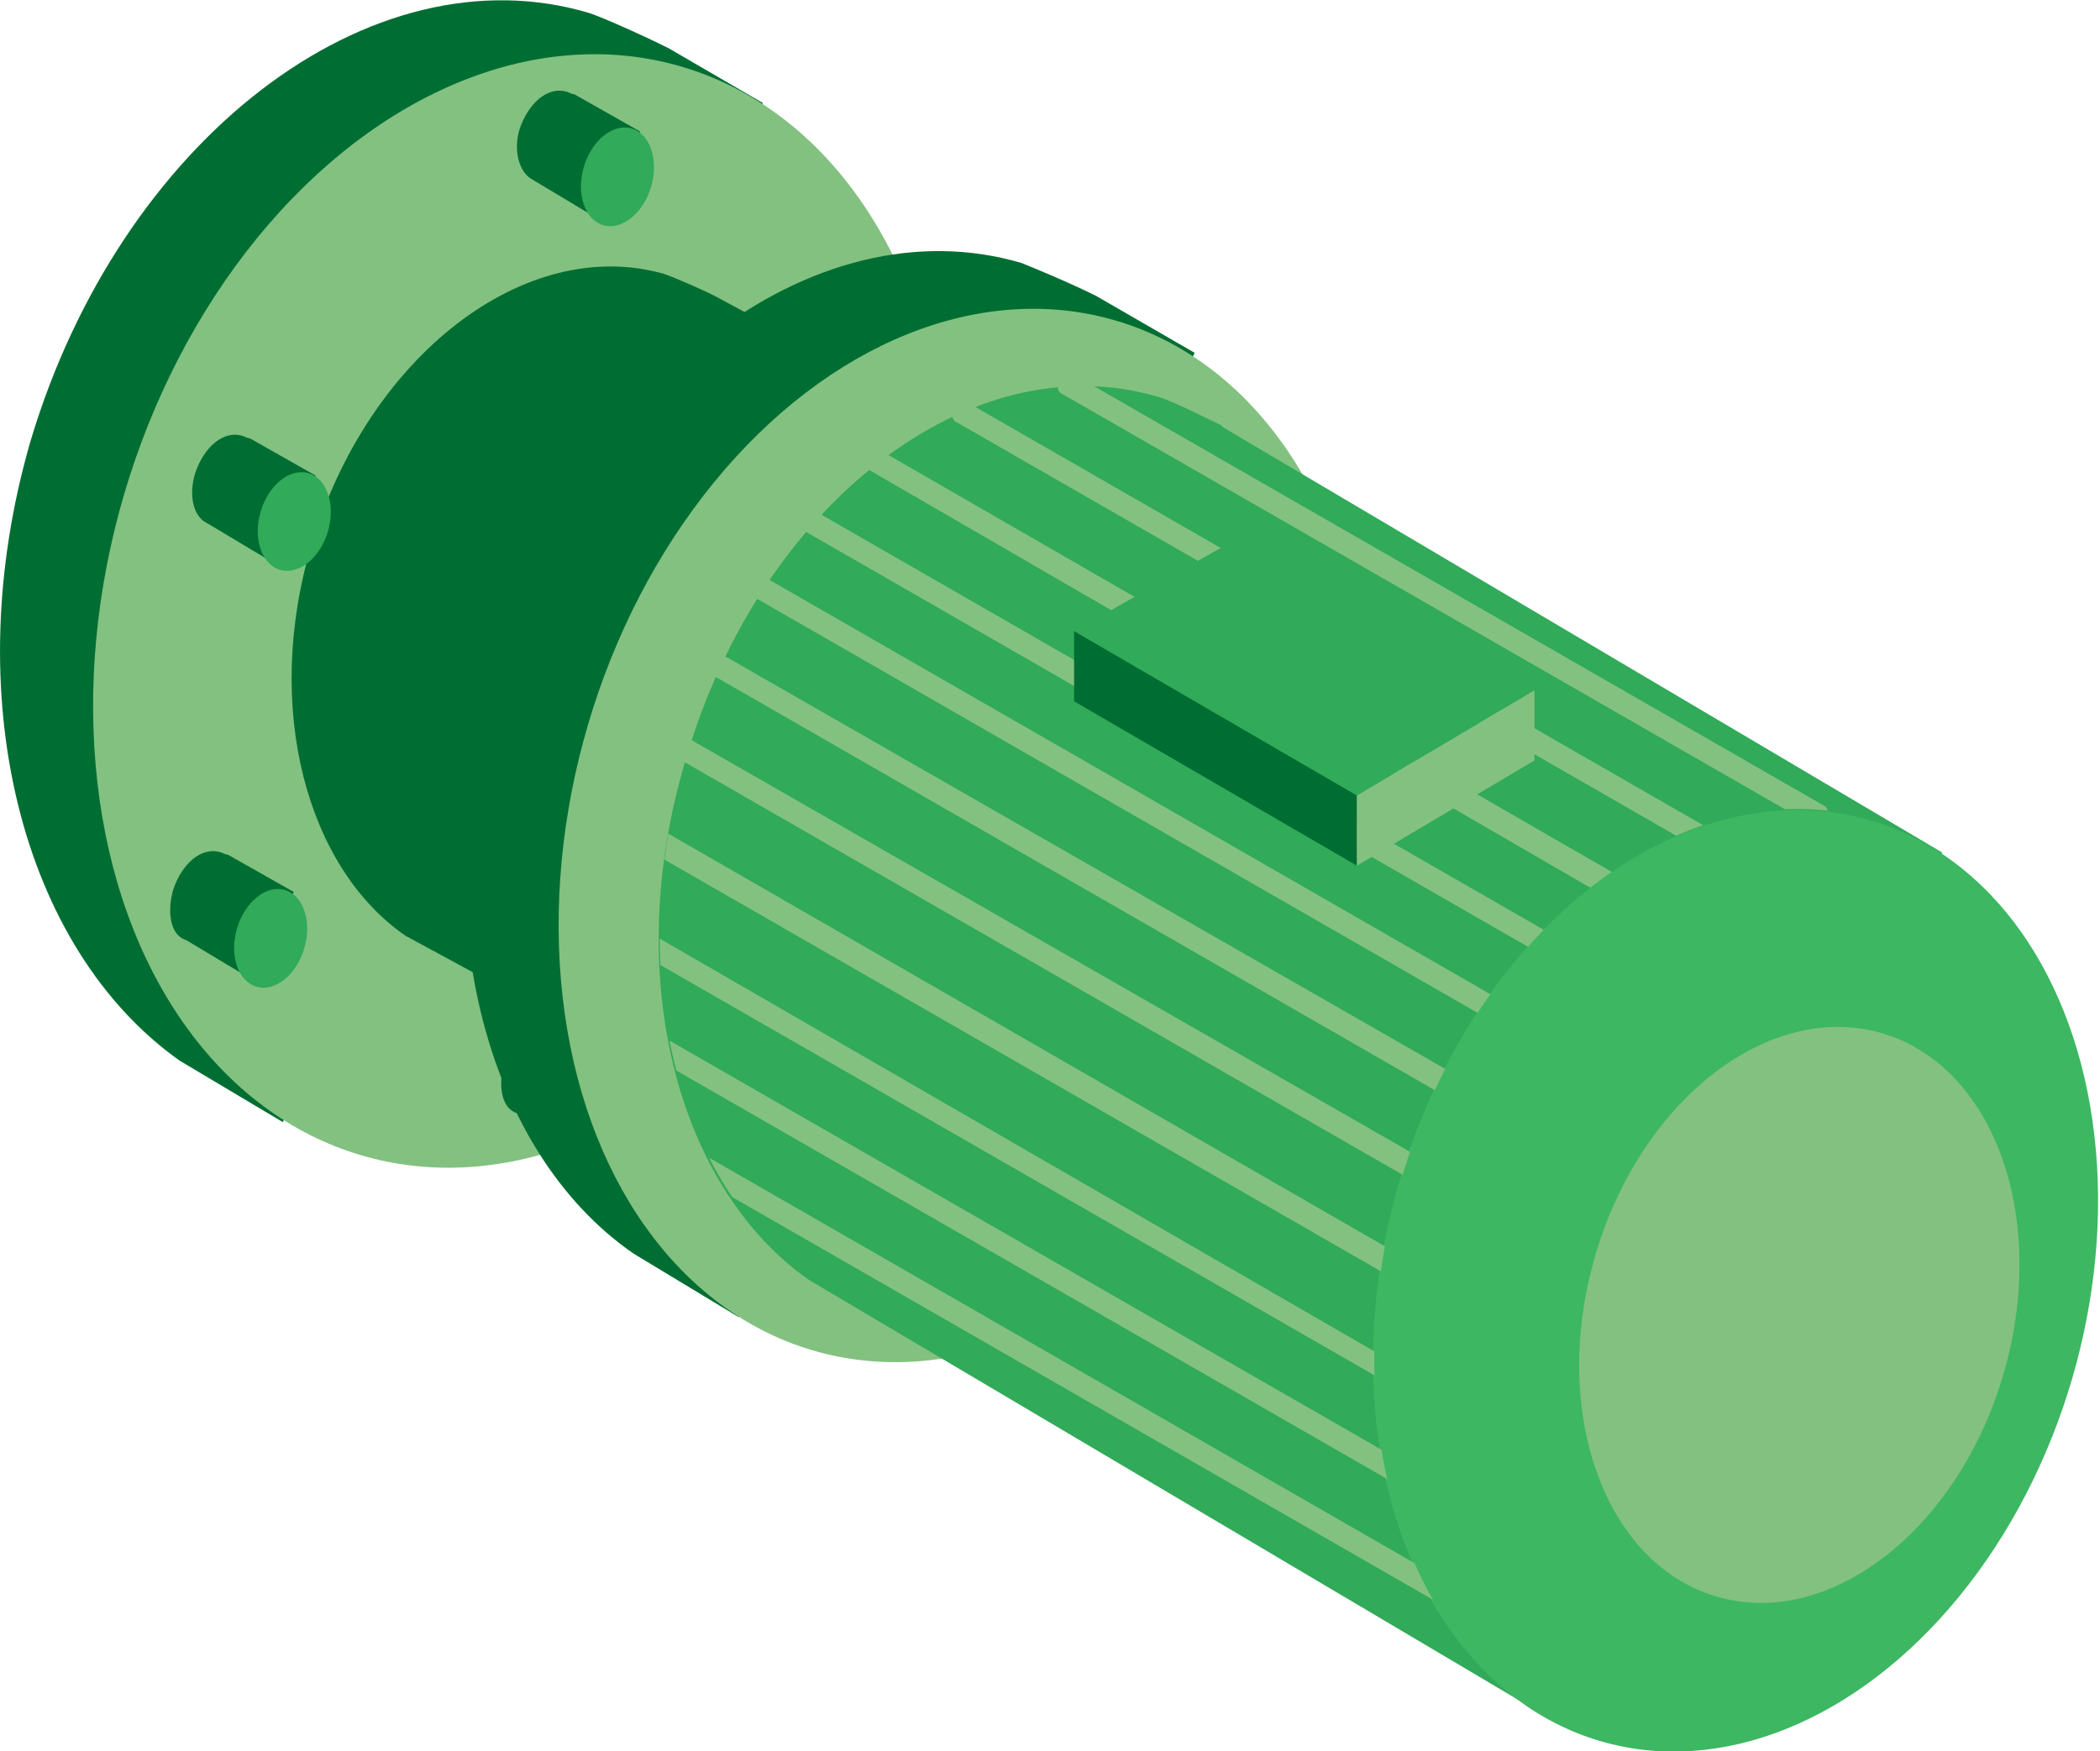 <?xml version="1.0" encoding="utf-8"?>
<!-- Generator: Adobe Illustrator 23.0.3, SVG Export Plug-In . SVG Version: 6.00 Build 0)  -->
<svg version="1.1" xmlns="http://www.w3.org/2000/svg" xmlns:xlink="http://www.w3.org/1999/xlink" x="0px" y="0px"
	 viewBox="0 0 95.8 79.9" style="enable-background:new 0 0 95.8 79.9;" xml:space="preserve">
<style type="text/css">
	.st0{fill-rule:evenodd;clip-rule:evenodd;fill:#751518;}
	.st1{fill:#CC5261;}
	.st2{fill:#BD1622;}
	.st3{fill-rule:evenodd;clip-rule:evenodd;fill:#BD1622;}
	.st4{fill:#D6253B;}
	.st5{clip-path:url(#SVGID_2_);fill:#CC5261;}
	.st6{fill:#751518;}
	.st7{fill-rule:evenodd;clip-rule:evenodd;fill:#006E32;}
	.st8{fill:#83C181;}
	.st9{fill:#31AA59;}
	.st10{fill-rule:evenodd;clip-rule:evenodd;fill:#31AA59;}
	.st11{fill:#3DB762;}
	.st12{clip-path:url(#SVGID_4_);fill:#83C181;}
	.st13{fill:#006E32;}
	.st14{fill-rule:evenodd;clip-rule:evenodd;fill:#868686;}
	.st15{fill:#D9D9D9;}
	.st16{fill:#CDCCCC;}
	.st17{fill-rule:evenodd;clip-rule:evenodd;fill:#CDCCCC;}
	.st18{fill:#D3D3D3;}
	.st19{fill-rule:evenodd;clip-rule:evenodd;fill:#3458A3;}
	.st20{fill:#BFC9E8;}
	.st21{fill:#9FABD8;}
	.st22{fill:#B0BCE2;}
	.st23{fill-rule:evenodd;clip-rule:evenodd;fill:#9FABD8;}
	.st24{clip-path:url(#SVGID_6_);}
	.st25{fill:#F2F1F1;}
	.st26{fill:#3458A3;}
	.st27{clip-path:url(#SVGID_8_);fill:#F2F1F1;}
	.st28{fill:#868686;}
</style>
<g id="Capa_2">
</g>
<g id="Capa_1">
	<g>
		<g>
			<path class="st7" d="M1.4,20.1C5.5,6.4,16.9-2.4,26.9,0.6c0.6,0.2,2.4,1,3.6,1.6l4.3,2.5L12.9,51.2l-4.7-2.8
				C1,43.3-2,31.8,1.4,20.1z"/>
		</g>
		
			<ellipse transform="matrix(0.282 -0.959 0.959 0.282 -9.679 42.835)" class="st8" cx="23.8" cy="27.9" rx="25.9" ry="18.9"/>
		<g>
			<g>
				<path class="st7" d="M37.1,19.3c0.4-1.2,1.3-2,2.2-1.7c0,0,0.2,0.1,0.3,0.1l3,1.7l-1.9,4l-3-1.8C37,21.3,36.8,20.3,37.1,19.3z"
					/>
			</g>
			<ellipse transform="matrix(0.282 -0.959 0.959 0.282 9.248 55.326)" class="st9" cx="41.6" cy="21.5" rx="2.3" ry="1.6"/>
		</g>
		<g>
			<g>
				<path class="st7" d="M23.7,5.9c0.4-1.2,1.3-2,2.2-1.7c0,0,0.2,0.1,0.3,0.1l3,1.7l-1.9,4l-3-1.8C23.7,7.9,23.4,6.9,23.7,5.9z"/>
			</g>
			<ellipse transform="matrix(0.282 -0.959 0.959 0.282 12.544 32.856)" class="st9" cx="28.2" cy="8" rx="2.3" ry="1.6"/>
		</g>
		<g>
			<g>
				<path class="st7" d="M7.9,40.6c0.4-1.2,1.3-2,2.2-1.7c0,0,0.2,0.1,0.3,0.1l3,1.7l-1.9,4l-3-1.8C7.8,42.7,7.6,41.7,7.9,40.6z"/>
			</g>
			
				<ellipse transform="matrix(0.282 -0.959 0.959 0.282 -32.195 42.638)" class="st9" cx="12.4" cy="42.8" rx="2.3" ry="1.6"/>
		</g>
		<g>
			<g>
				<path class="st7" d="M23,48.5c0.4-1.2,1.3-2,2.2-1.7c0,0,0.2,0.1,0.3,0.1l3,1.7l-1.9,4l-3-1.8C22.9,50.6,22.7,49.6,23,48.5z"/>
			</g>
			
				<ellipse transform="matrix(0.282 -0.959 0.959 0.282 -28.943 62.775)" class="st9" cx="27.5" cy="50.7" rx="2.3" ry="1.6"/>
		</g>
		<g>
			<g>
				<path class="st7" d="M33.6,36.9c0.4-1.2,1.3-2,2.2-1.7c0,0,0.2,0.1,0.3,0.1l3,1.7l-1.9,4l-3-1.8C33.6,38.9,33.3,37.9,33.6,36.9z
					"/>
			</g>
			
				<ellipse transform="matrix(0.282 -0.959 0.959 0.282 -10.138 64.658)" class="st9" cx="38.1" cy="39.1" rx="2.3" ry="1.6"/>
		</g>
		<g>
			<path class="st7" d="M14.2,24.9c2.6-8.7,9.8-14.2,16.1-12.4c0.3,0.1,1.5,0.6,2.3,1l29.7,16L48.4,58.9L18.5,42.7
				C14,39.6,12,32.3,14.2,24.9z"/>
		</g>
		<g>
			<g>
				<path class="st7" d="M22.5,30.5c3.8-13,14.6-21.3,24.1-18.5c0.5,0.2,2.2,0.9,3.4,1.5l4.5,2.6L33.7,60.1l-4.8-2.9
					C22.1,52.5,19.3,41.6,22.5,30.5z"/>
			</g>
			<ellipse transform="matrix(0.282 -0.959 0.959 0.282 -4.958 69.574)" class="st8" cx="44" cy="38.1" rx="24.5" ry="17.9"/>
			<g>
				<path class="st10" d="M31.3,34.6c3.4-11.6,13-19,21.5-16.5c0.5,0.1,2.9,1.3,2.9,1.3c0,0,0.1,0.1,0.1,0.1l32.8,19.4L70,78
					L36.9,58.4C30.9,54.2,28.3,44.5,31.3,34.6z"/>
			</g>
			
				<ellipse transform="matrix(0.282 -0.959 0.959 0.282 0.832 117.925)" class="st11" cx="79.2" cy="58.4" rx="21.9" ry="16"/>
			<ellipse transform="matrix(0.282 -0.959 0.959 0.282 1.392 121.813)" class="st8" cx="82.1" cy="60" rx="13.4" ry="9.7"/>
			<g>
				<defs>
					<path id="SVGID_3_" d="M88.4,38.8L88.4,38.8L88.4,38.8C88.5,38.8,88.5,38.8,88.4,38.8z M63.9,53.9c3.4-11.6,13-19,21.5-16.5
						c1,0.3,1.9,0.7,2.8,1.3L55.8,19.4c0,0-0.1-0.1-0.1-0.1c0,0-2.4-1.1-2.9-1.3c-8.5-2.5-18.1,4.9-21.5,16.5
						c-2.9,9.9-0.4,19.6,5.7,23.8L70,78l0,0C63.7,74,60.9,64,63.9,53.9z"/>
				</defs>
				<clipPath id="SVGID_2_">
					<use xlink:href="#SVGID_3_"  style="overflow:visible;"/>
				</clipPath>
				<path style="clip-path:url(#SVGID_2_);fill:#83C181;" d="M83.4,37.4c-0.1,0.2-0.3,0.3-0.5,0.3c-0.1,0-0.2,0-0.3-0.1L48.5,18
					c-0.3-0.1-0.3-0.5-0.2-0.7c0.1-0.3,0.5-0.3,0.7-0.2l34.1,19.6C83.4,36.8,83.5,37.2,83.4,37.4z M78.3,38L44.2,18.4
					c-0.3-0.1-0.6-0.1-0.7,0.2c-0.1,0.3-0.1,0.6,0.2,0.7l34.1,19.6c0.1,0,0.2,0.1,0.3,0.1c0.2,0,0.4-0.1,0.5-0.3
					C78.6,38.4,78.5,38.1,78.3,38z M73.9,40L39.9,20.4c-0.3-0.1-0.6-0.1-0.7,0.2c-0.1,0.3-0.1,0.6,0.2,0.7L73.4,41
					c0.1,0,0.2,0.1,0.3,0.1c0.2,0,0.4-0.1,0.5-0.3C74.3,40.5,74.2,40.2,73.9,40z M70.9,42.7L36.8,23.1c-0.3-0.1-0.6-0.1-0.7,0.2
					c-0.1,0.3-0.1,0.6,0.2,0.7l34.1,19.6c0.1,0,0.2,0.1,0.3,0.1c0.2,0,0.4-0.1,0.5-0.3C71.2,43.2,71.1,42.9,70.9,42.7z M68.4,45.6
					L34.3,26c-0.3-0.1-0.6-0.1-0.7,0.2c-0.1,0.3-0.1,0.6,0.2,0.7l34.1,19.6c0.1,0,0.2,0.1,0.3,0.1c0.2,0,0.4-0.1,0.5-0.3
					C68.8,46.1,68.7,45.7,68.4,45.6z M31.8,30.4L65.9,50c0.1,0,0.2,0.1,0.3,0.1c0.2,0,0.4-0.1,0.5-0.3c0.1-0.3,0.1-0.6-0.2-0.7
					L32.3,29.5c-0.3-0.1-0.6-0.1-0.7,0.2C31.4,30,31.5,30.3,31.8,30.4z M30.4,34.3l34.1,19.6c0.1,0,0.2,0.1,0.3,0.1
					c0.2,0,0.4-0.1,0.5-0.3c0.1-0.3,0.1-0.6-0.2-0.7L30.9,33.4c-0.3-0.1-0.6-0.1-0.7,0.2C30,33.8,30.1,34.2,30.4,34.3z M29.4,38.7
					l34.1,19.6c0.1,0,0.2,0.1,0.3,0.1c0.2,0,0.4-0.1,0.5-0.3c0.1-0.3,0.1-0.6-0.2-0.7L29.9,37.7c-0.3-0.1-0.6-0.1-0.7,0.2
					C29,38.2,29.1,38.5,29.4,38.7z M63.5,63.3c0.2,0,0.4-0.1,0.5-0.3c0.1-0.3,0.1-0.6-0.2-0.7L29.7,42.6c-0.3-0.1-0.6-0.1-0.7,0.2
					c-0.1,0.3-0.1,0.6,0.2,0.7l34.1,19.6C63.4,63.2,63.4,63.3,63.5,63.3z M64.2,68c0.2,0,0.4-0.1,0.5-0.3c0.1-0.3,0.1-0.6-0.2-0.7
					L30.4,47.4c-0.3-0.1-0.6-0.1-0.7,0.2c-0.1,0.3-0.1,0.6,0.2,0.7L64,67.9C64.1,68,64.1,68,64.2,68z M66.4,72.4L32.3,52.8
					c-0.3-0.1-0.6-0.1-0.7,0.2c-0.1,0.3-0.1,0.6,0.2,0.7l34.1,19.6c0.1,0,0.2,0.1,0.3,0.1c0.2,0,0.4-0.1,0.5-0.3
					C66.8,72.9,66.7,72.5,66.4,72.4z"/>
			</g>
		</g>
		<g>
			<polygon class="st9" points="70,31.5 57.1,24.2 49,28.8 61.9,36.3 70,31.5 			"/>
			<polygon class="st13" points="61.9,39.5 61.9,36.3 49,28.8 49,32 			"/>
			<polygon class="st8" points="61.9,39.5 70,34.7 70,31.5 61.9,36.3 			"/>
		</g>
		<g>
			<g>
				<path class="st7" d="M8.9,21.6c0.4-1.2,1.3-2,2.2-1.7c0,0,0.2,0.1,0.3,0.1l3,1.7l-1.9,4l-3-1.8C8.8,23.6,8.6,22.6,8.9,21.6z"/>
			</g>
			<ellipse transform="matrix(0.282 -0.959 0.959 0.282 -13.178 29.936)" class="st9" cx="13.4" cy="23.8" rx="2.3" ry="1.6"/>
		</g>
	</g>
</g>
</svg>
